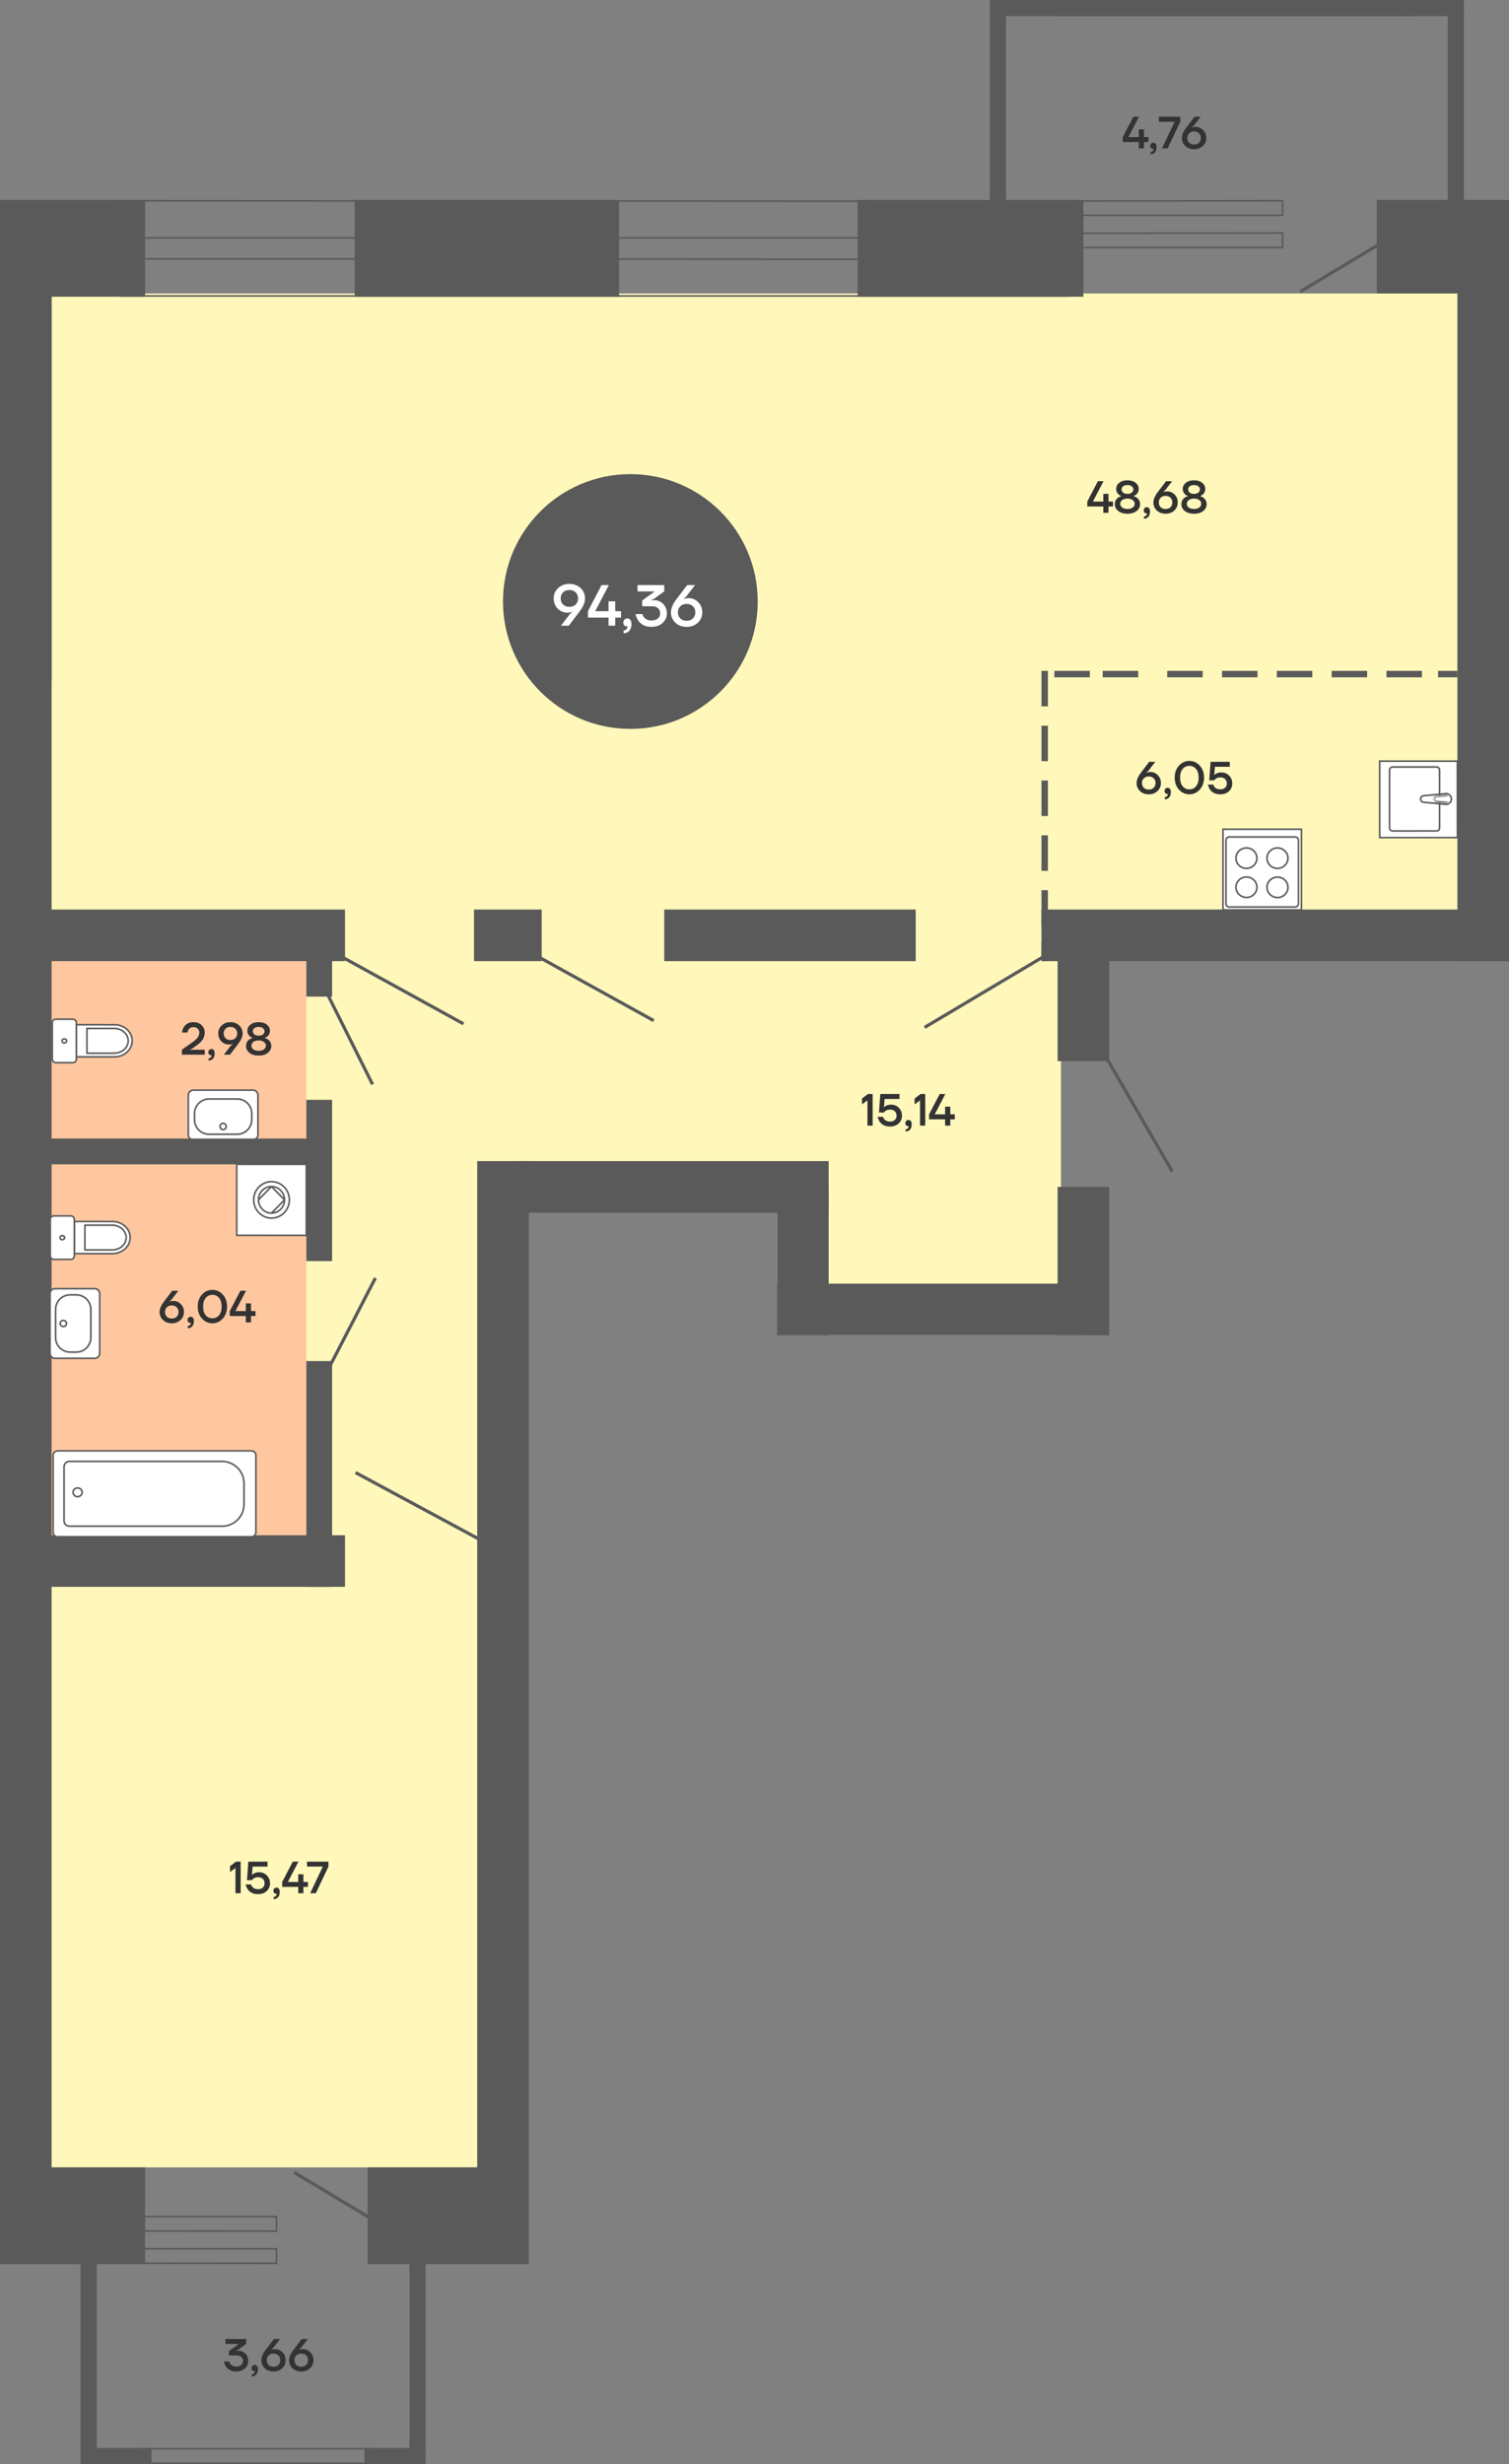 <svg width="468" height="764" viewBox="0 0 468 764" fill="none" xmlns="http://www.w3.org/2000/svg">
<rect x="0" y="0" width="468" height="764" fill="#808080" stroke="none"/>
<rect width="30" height="41" transform="matrix(4.37114e-08 1 1 -4.37114e-08 427 62)" fill="#5A5A5A"/>
<path d="M16 91V286.674L468 286.674L468 91L16 91Z" fill="#FFF8BA"/>
<path d="M13 211.415V370.088H329L329 211.415L13 211.415Z" fill="#FFF8BA"/>
<path d="M10 331.829V483.351H155V331.829H10Z" fill="#FFF8BA"/>
<path d="M7 452.244V672H152L152 452.244L7 452.244Z" fill="#FFF8BA"/>
<path d="M13 238.5V374.174H329L329 238.5L13 238.5Z" fill="#FFF8BA"/>
<rect width="42" height="95" transform="matrix(4.37114e-08 -1 -1 -4.37114e-08 336 414)" fill="#FFF8BA"/>
<circle cx="195.5" cy="186.5" r="39.5" fill="#5A5A5A"/>
<path d="M171.72 185.54C171.72 184.268 172.176 183.2 173.088 182.336C174 181.472 175.164 181.04 176.58 181.04C177.996 181.04 179.16 181.472 180.072 182.336C180.984 183.2 181.44 184.268 181.44 185.54C181.44 186.68 180.966 187.91 180.018 189.23C179.922 189.362 179.79 189.542 179.622 189.77C179.454 189.986 179.34 190.136 179.28 190.22L176.4 194H173.97L176.688 190.454L177.48 189.77V189.68C177.456 189.692 177.336 189.74 177.12 189.824C176.808 189.908 176.418 189.95 175.95 189.95C174.774 189.95 173.772 189.53 172.944 188.69C172.128 187.838 171.72 186.788 171.72 185.54ZM174.618 183.668C174.126 184.148 173.88 184.772 173.88 185.54C173.88 186.308 174.126 186.938 174.618 187.43C175.11 187.91 175.764 188.15 176.58 188.15C177.396 188.15 178.05 187.91 178.542 187.43C179.034 186.938 179.28 186.308 179.28 185.54C179.28 184.772 179.034 184.148 178.542 183.668C178.05 183.176 177.396 182.93 176.58 182.93C175.764 182.93 175.11 183.176 174.618 183.668ZM182.344 191.48V189.5L186.574 181.4H188.824L184.594 189.5H188.734V186.44H188.824H190.804V189.5H192.604V191.48H190.804V194H188.734V191.48H182.344ZM193.324 193.01C193.324 192.65 193.438 192.35 193.666 192.11C193.906 191.87 194.2 191.75 194.548 191.75C194.944 191.75 195.256 191.894 195.484 192.182C195.724 192.47 195.844 192.896 195.844 193.46C195.844 194.384 195.622 195.092 195.178 195.584C194.746 196.088 194.158 196.34 193.414 196.34V195.44C193.774 195.44 194.056 195.338 194.26 195.134C194.476 194.942 194.584 194.684 194.584 194.36V194.252C194.572 194.24 194.566 194.216 194.566 194.18V194.126L194.458 194.162C194.422 194.174 194.344 194.18 194.224 194.18C193.984 194.18 193.774 194.072 193.594 193.856C193.414 193.64 193.324 193.358 193.324 193.01ZM197.099 190.4H199.259C199.343 190.772 199.505 191.102 199.745 191.39C200.285 192.05 201.053 192.38 202.049 192.38C202.877 192.38 203.531 192.176 204.011 191.768C204.503 191.348 204.749 190.832 204.749 190.22C204.749 189.524 204.527 188.978 204.083 188.582C203.651 188.174 203.033 187.97 202.229 187.97H199.169V186.17L202.949 183.47V183.38H197.729V181.4H206.009V183.362L202.769 185.72L201.869 186.08V186.17L202.157 186.134C202.553 186.098 202.787 186.08 202.859 186.08C203.987 186.08 204.929 186.47 205.685 187.25C206.441 188.03 206.819 189.02 206.819 190.22C206.819 191.372 206.375 192.35 205.487 193.154C204.599 193.958 203.453 194.36 202.049 194.36C200.189 194.36 198.815 193.7 197.927 192.38C197.543 191.816 197.267 191.156 197.099 190.4ZM208.087 189.86C208.087 189.284 208.213 188.684 208.465 188.06C208.729 187.424 208.981 186.926 209.221 186.566C209.473 186.194 209.815 185.732 210.247 185.18L213.127 181.4H215.557L212.839 184.946L212.047 185.63V185.72L212.407 185.594C212.767 185.498 213.157 185.45 213.577 185.45C214.753 185.45 215.749 185.876 216.565 186.728C217.393 187.568 217.807 188.612 217.807 189.86C217.807 191.132 217.351 192.2 216.439 193.064C215.527 193.928 214.363 194.36 212.947 194.36C211.531 194.36 210.367 193.928 209.455 193.064C208.543 192.2 208.087 191.132 208.087 189.86ZM210.985 187.988C210.493 188.468 210.247 189.092 210.247 189.86C210.247 190.628 210.493 191.258 210.985 191.75C211.477 192.23 212.131 192.47 212.947 192.47C213.763 192.47 214.417 192.23 214.909 191.75C215.401 191.258 215.647 190.628 215.647 189.86C215.647 189.092 215.401 188.468 214.909 187.988C214.417 187.496 213.763 187.25 212.947 187.25C212.131 187.25 211.477 187.496 210.985 187.988Z" fill="white"/>
<path d="M352.49 242.78C352.49 242.332 352.588 241.865 352.784 241.38C352.989 240.885 353.185 240.498 353.372 240.218C353.568 239.929 353.834 239.569 354.17 239.14L356.41 236.2H358.3L356.186 238.958L355.57 239.49V239.56L355.85 239.462C356.13 239.387 356.433 239.35 356.76 239.35C357.675 239.35 358.449 239.681 359.084 240.344C359.728 240.997 360.05 241.809 360.05 242.78C360.05 243.769 359.695 244.6 358.986 245.272C358.277 245.944 357.371 246.28 356.27 246.28C355.169 246.28 354.263 245.944 353.554 245.272C352.845 244.6 352.49 243.769 352.49 242.78ZM354.744 241.324C354.361 241.697 354.17 242.183 354.17 242.78C354.17 243.377 354.361 243.867 354.744 244.25C355.127 244.623 355.635 244.81 356.27 244.81C356.905 244.81 357.413 244.623 357.796 244.25C358.179 243.867 358.37 243.377 358.37 242.78C358.37 242.183 358.179 241.697 357.796 241.324C357.413 240.941 356.905 240.75 356.27 240.75C355.635 240.75 355.127 240.941 354.744 241.324ZM361.173 245.23C361.173 244.95 361.262 244.717 361.439 244.53C361.626 244.343 361.855 244.25 362.125 244.25C362.433 244.25 362.676 244.362 362.853 244.586C363.04 244.81 363.133 245.141 363.133 245.58C363.133 246.299 362.961 246.849 362.615 247.232C362.279 247.624 361.822 247.82 361.243 247.82V247.12C361.523 247.12 361.743 247.041 361.901 246.882C362.069 246.733 362.153 246.532 362.153 246.28V246.196C362.144 246.187 362.139 246.168 362.139 246.14V246.098L362.055 246.126C362.027 246.135 361.967 246.14 361.873 246.14C361.687 246.14 361.523 246.056 361.383 245.888C361.243 245.72 361.173 245.501 361.173 245.23ZM365.649 244.824C364.763 243.853 364.319 242.612 364.319 241.1C364.319 239.588 364.763 238.347 365.649 237.376C366.536 236.405 367.609 235.92 368.869 235.92C370.129 235.92 371.203 236.405 372.089 237.376C372.976 238.347 373.419 239.588 373.419 241.1C373.419 242.612 372.976 243.853 372.089 244.824C371.203 245.795 370.129 246.28 368.869 246.28C367.609 246.28 366.536 245.795 365.649 244.824ZM366.797 238.412C366.265 239.047 365.999 239.943 365.999 241.1C365.999 242.257 366.265 243.153 366.797 243.788C367.339 244.423 368.029 244.74 368.869 244.74C369.709 244.74 370.395 244.423 370.927 243.788C371.469 243.153 371.739 242.257 371.739 241.1C371.739 239.943 371.469 239.047 370.927 238.412C370.395 237.777 369.709 237.46 368.869 237.46C368.029 237.46 367.339 237.777 366.797 238.412ZM374.613 243.27H376.293C376.367 243.559 376.493 243.807 376.671 244.012C377.081 244.497 377.679 244.74 378.463 244.74C379.088 244.74 379.583 244.572 379.947 244.236C380.311 243.9 380.493 243.461 380.493 242.92C380.493 242.351 380.311 241.893 379.947 241.548C379.583 241.203 379.088 241.03 378.463 241.03C377.884 241.03 377.394 241.184 376.993 241.492C376.834 241.613 376.694 241.763 376.573 241.94H375.033L375.453 236.2H381.403V237.74H376.783L376.573 240.26H376.643C376.792 240.111 376.965 239.985 377.161 239.882C377.599 239.621 378.127 239.49 378.743 239.49C379.723 239.49 380.539 239.817 381.193 240.47C381.846 241.123 382.173 241.94 382.173 242.92C382.173 243.881 381.827 244.684 381.137 245.328C380.455 245.963 379.564 246.28 378.463 246.28C377.025 246.28 375.957 245.781 375.257 244.782C374.958 244.343 374.743 243.839 374.613 243.27Z" fill="#333333"/>
<path d="M337.21 157.04V155.5L340.5 149.2H342.25L338.96 155.5H342.18V153.12H342.25H343.79V155.5H345.19V157.04H343.79V159H342.18V157.04H337.21ZM345.749 156.34C345.749 155.491 346.076 154.814 346.729 154.31C347.009 154.114 347.336 153.965 347.709 153.862V153.778C347.42 153.666 347.163 153.512 346.939 153.316C346.426 152.877 346.169 152.299 346.169 151.58C346.169 150.843 346.482 150.217 347.107 149.704C347.742 149.181 348.596 148.92 349.669 148.92C350.743 148.92 351.592 149.181 352.217 149.704C352.852 150.217 353.169 150.843 353.169 151.58C353.169 152.28 352.913 152.859 352.399 153.316C352.157 153.512 351.9 153.666 351.629 153.778V153.862C351.984 153.955 352.311 154.109 352.609 154.324C353.263 154.828 353.589 155.5 353.589 156.34C353.589 157.152 353.235 157.847 352.525 158.426C351.825 158.995 350.873 159.28 349.669 159.28C348.465 159.28 347.509 158.995 346.799 158.426C346.099 157.847 345.749 157.152 345.749 156.34ZM347.849 151.72C347.849 152.131 348.008 152.467 348.325 152.728C348.643 152.989 349.091 153.12 349.669 153.12C350.248 153.12 350.696 152.989 351.013 152.728C351.331 152.467 351.489 152.131 351.489 151.72C351.489 151.347 351.326 151.034 350.999 150.782C350.682 150.521 350.239 150.39 349.669 150.39C349.1 150.39 348.652 150.521 348.325 150.782C348.008 151.034 347.849 151.347 347.849 151.72ZM348.017 155.066C347.625 155.374 347.429 155.752 347.429 156.2C347.429 156.648 347.625 157.031 348.017 157.348C348.419 157.656 348.969 157.81 349.669 157.81C350.369 157.81 350.915 157.656 351.307 157.348C351.709 157.031 351.909 156.648 351.909 156.2C351.909 155.752 351.709 155.374 351.307 155.066C350.915 154.749 350.369 154.59 349.669 154.59C348.969 154.59 348.419 154.749 348.017 155.066ZM354.705 158.23C354.705 157.95 354.793 157.717 354.971 157.53C355.157 157.343 355.386 157.25 355.657 157.25C355.965 157.25 356.207 157.362 356.385 157.586C356.571 157.81 356.665 158.141 356.665 158.58C356.665 159.299 356.492 159.849 356.147 160.232C355.811 160.624 355.353 160.82 354.775 160.82V160.12C355.055 160.12 355.274 160.041 355.433 159.882C355.601 159.733 355.685 159.532 355.685 159.28V159.196C355.675 159.187 355.671 159.168 355.671 159.14V159.098L355.587 159.126C355.559 159.135 355.498 159.14 355.405 159.14C355.218 159.14 355.055 159.056 354.915 158.888C354.775 158.72 354.705 158.501 354.705 158.23ZM357.711 155.78C357.711 155.332 357.809 154.865 358.005 154.38C358.21 153.885 358.406 153.498 358.593 153.218C358.789 152.929 359.055 152.569 359.391 152.14L361.631 149.2H363.521L361.407 151.958L360.791 152.49V152.56L361.071 152.462C361.351 152.387 361.654 152.35 361.981 152.35C362.895 152.35 363.67 152.681 364.305 153.344C364.949 153.997 365.271 154.809 365.271 155.78C365.271 156.769 364.916 157.6 364.207 158.272C363.497 158.944 362.592 159.28 361.491 159.28C360.389 159.28 359.484 158.944 358.775 158.272C358.065 157.6 357.711 156.769 357.711 155.78ZM359.965 154.324C359.582 154.697 359.391 155.183 359.391 155.78C359.391 156.377 359.582 156.867 359.965 157.25C360.347 157.623 360.856 157.81 361.491 157.81C362.125 157.81 362.634 157.623 363.017 157.25C363.399 156.867 363.591 156.377 363.591 155.78C363.591 155.183 363.399 154.697 363.017 154.324C362.634 153.941 362.125 153.75 361.491 153.75C360.856 153.75 360.347 153.941 359.965 154.324ZM366.394 156.34C366.394 155.491 366.721 154.814 367.374 154.31C367.654 154.114 367.981 153.965 368.354 153.862V153.778C368.065 153.666 367.808 153.512 367.584 153.316C367.071 152.877 366.814 152.299 366.814 151.58C366.814 150.843 367.127 150.217 367.752 149.704C368.387 149.181 369.241 148.92 370.314 148.92C371.387 148.92 372.237 149.181 372.862 149.704C373.497 150.217 373.814 150.843 373.814 151.58C373.814 152.28 373.557 152.859 373.044 153.316C372.801 153.512 372.545 153.666 372.274 153.778V153.862C372.629 153.955 372.955 154.109 373.254 154.324C373.907 154.828 374.234 155.5 374.234 156.34C374.234 157.152 373.879 157.847 373.17 158.426C372.47 158.995 371.518 159.28 370.314 159.28C369.11 159.28 368.153 158.995 367.444 158.426C366.744 157.847 366.394 157.152 366.394 156.34ZM368.494 151.72C368.494 152.131 368.653 152.467 368.97 152.728C369.287 152.989 369.735 153.12 370.314 153.12C370.893 153.12 371.341 152.989 371.658 152.728C371.975 152.467 372.134 152.131 372.134 151.72C372.134 151.347 371.971 151.034 371.644 150.782C371.327 150.521 370.883 150.39 370.314 150.39C369.745 150.39 369.297 150.521 368.97 150.782C368.653 151.034 368.494 151.347 368.494 151.72ZM368.662 155.066C368.27 155.374 368.074 155.752 368.074 156.2C368.074 156.648 368.27 157.031 368.662 157.348C369.063 157.656 369.614 157.81 370.314 157.81C371.014 157.81 371.56 157.656 371.952 157.348C372.353 157.031 372.554 156.648 372.554 156.2C372.554 155.752 372.353 155.374 371.952 155.066C371.56 154.749 371.014 154.59 370.314 154.59C369.614 154.59 369.063 154.749 368.662 155.066Z" fill="#333333"/>
<path d="M348.21 44.04V42.5L351.5 36.2H353.25L349.96 42.5H353.18V40.12H353.25H354.79V42.5H356.19V44.04H354.79V46H353.18V44.04H348.21ZM356.749 45.23C356.749 44.95 356.838 44.717 357.015 44.53C357.202 44.343 357.431 44.25 357.701 44.25C358.009 44.25 358.252 44.362 358.429 44.586C358.616 44.81 358.709 45.141 358.709 45.58C358.709 46.299 358.537 46.849 358.191 47.232C357.855 47.624 357.398 47.82 356.819 47.82V47.12C357.099 47.12 357.319 47.041 357.477 46.882C357.645 46.733 357.729 46.532 357.729 46.28V46.196C357.72 46.187 357.715 46.168 357.715 46.14V46.098L357.631 46.126C357.603 46.135 357.543 46.14 357.449 46.14C357.263 46.14 357.099 46.056 356.959 45.888C356.819 45.72 356.749 45.501 356.749 45.23ZM359.406 37.74V36.2H366.056V37.74L362.136 46H360.386L364.236 37.88V37.74H359.406ZM366.551 42.78C366.551 42.332 366.649 41.865 366.845 41.38C367.05 40.885 367.246 40.498 367.433 40.218C367.629 39.929 367.895 39.569 368.231 39.14L370.471 36.2H372.361L370.247 38.958L369.631 39.49V39.56L369.911 39.462C370.191 39.387 370.494 39.35 370.821 39.35C371.735 39.35 372.51 39.681 373.145 40.344C373.789 40.997 374.111 41.809 374.111 42.78C374.111 43.769 373.756 44.6 373.047 45.272C372.337 45.944 371.432 46.28 370.331 46.28C369.229 46.28 368.324 45.944 367.615 45.272C366.905 44.6 366.551 43.769 366.551 42.78ZM368.805 41.324C368.422 41.697 368.231 42.183 368.231 42.78C368.231 43.377 368.422 43.867 368.805 44.25C369.187 44.623 369.696 44.81 370.331 44.81C370.965 44.81 371.474 44.623 371.857 44.25C372.239 43.867 372.431 43.377 372.431 42.78C372.431 42.183 372.239 41.697 371.857 41.324C371.474 40.941 370.965 40.75 370.331 40.75C369.696 40.75 369.187 40.941 368.805 41.324Z" fill="#333333"/>
<path d="M267.35 342.42V340.6L269.17 339.2H270.64V349H269.03V341.16L267.35 342.42ZM272.181 346.27H273.861C273.936 346.559 274.062 346.807 274.239 347.012C274.65 347.497 275.247 347.74 276.031 347.74C276.656 347.74 277.151 347.572 277.515 347.236C277.879 346.9 278.061 346.461 278.061 345.92C278.061 345.351 277.879 344.893 277.515 344.548C277.151 344.203 276.656 344.03 276.031 344.03C275.452 344.03 274.962 344.184 274.561 344.492C274.402 344.613 274.262 344.763 274.141 344.94H272.601L273.021 339.2H278.971V340.74H274.351L274.141 343.26H274.211C274.36 343.111 274.533 342.985 274.729 342.882C275.168 342.621 275.695 342.49 276.311 342.49C277.291 342.49 278.108 342.817 278.761 343.47C279.414 344.123 279.741 344.94 279.741 345.92C279.741 346.881 279.396 347.684 278.705 348.328C278.024 348.963 277.132 349.28 276.031 349.28C274.594 349.28 273.525 348.781 272.825 347.782C272.526 347.343 272.312 346.839 272.181 346.27ZM280.794 348.23C280.794 347.95 280.883 347.717 281.06 347.53C281.247 347.343 281.476 347.25 281.746 347.25C282.054 347.25 282.297 347.362 282.474 347.586C282.661 347.81 282.754 348.141 282.754 348.58C282.754 349.299 282.582 349.849 282.236 350.232C281.9 350.624 281.443 350.82 280.864 350.82V350.12C281.144 350.12 281.364 350.041 281.522 349.882C281.69 349.733 281.774 349.532 281.774 349.28V349.196C281.765 349.187 281.76 349.168 281.76 349.14V349.098L281.676 349.126C281.648 349.135 281.588 349.14 281.494 349.14C281.308 349.14 281.144 349.056 281.004 348.888C280.864 348.72 280.794 348.501 280.794 348.23ZM283.661 342.42V340.6L285.481 339.2H286.951V349H285.341V341.16L283.661 342.42ZM288.142 347.04V345.5L291.432 339.2H293.182L289.892 345.5H293.112V343.12H293.182H294.722V345.5H296.122V347.04H294.722V349H293.112V347.04H288.142Z" fill="#333333"/>
<path d="M403.625 257.108L403.625 282.104L379.301 282.104L379.301 257.108L403.625 257.108Z" fill="white" stroke="#5A5A5A" stroke-width="0.5"/>
<path d="M402.699 280.077L402.699 260.624C402.699 259.886 402.306 259.494 401.537 259.494L381.389 259.494C380.604 259.494 380.227 259.87 380.227 260.624L380.227 280.077C380.212 280.831 380.604 281.208 381.374 281.208L401.521 281.208C402.306 281.223 402.699 280.831 402.699 280.077Z" fill="white" stroke="#5A5A5A" stroke-width="0.5"/>
<path d="M396.198 278.288C394.407 278.272 392.947 276.859 392.947 275.117C392.947 273.358 394.407 271.945 396.198 271.945C398.004 271.945 399.448 273.358 399.448 275.117C399.448 276.875 398.004 278.288 396.198 278.288Z" stroke="#5A5A5A" stroke-width="0.5"/>
<path d="M386.572 278.258C384.782 278.242 383.321 276.829 383.321 275.086C383.321 273.328 384.782 271.915 386.572 271.915C388.378 271.915 389.822 273.328 389.822 275.086C389.838 276.845 388.378 278.273 386.572 278.258Z" stroke="#5A5A5A" stroke-width="0.5"/>
<path d="M386.572 269.244C384.766 269.244 383.321 267.831 383.321 266.073C383.321 264.314 384.782 262.901 386.572 262.901C388.362 262.917 389.823 264.33 389.823 266.073C389.823 267.815 388.362 269.244 386.572 269.244Z" stroke="#5A5A5A" stroke-width="0.5"/>
<path d="M396.198 269.244C394.392 269.244 392.947 267.831 392.947 266.073C392.947 264.314 394.407 262.901 396.198 262.901C397.988 262.917 399.448 264.33 399.448 266.073C399.448 267.815 397.988 269.244 396.198 269.244Z" stroke="#5A5A5A" stroke-width="0.5"/>
<path d="M451.985 236H427.896L427.896 259.699H452L451.985 236Z" fill="white" stroke="#5A5A5A" stroke-width="0.5"/>
<path d="M445.379 237.803L432.062 237.803C431.32 237.803 430.956 238.167 430.956 238.925L430.956 256.532C430.956 257.259 431.32 257.638 432.047 257.653L445.379 257.638C446.106 257.653 446.47 257.275 446.47 256.532L446.47 238.925C446.5 238.182 446.121 237.803 445.379 237.803Z" fill="white" stroke="#5A5A5A" stroke-width="0.5"/>
<path d="M450.136 247.728C450.121 248.653 449.424 249.395 448.546 249.395L441.562 248.744L441.546 248.728C441.016 248.728 440.592 248.289 440.592 247.728C440.592 247.168 441.016 246.728 441.562 246.713L448.546 246.062C449.409 246.062 450.121 246.804 450.136 247.728Z" stroke="#5A5A5A" stroke-width="0.5"/>
<mask id="path-19-inside-1_33_7097" fill="white">
<path fill-rule="evenodd" clip-rule="evenodd" d="M449.454 249.107L445.651 248.744C445.121 248.729 444.682 248.289 444.697 247.713C444.697 247.153 445.121 246.728 445.651 246.713L449.454 246.35"/>
</mask>
<path fill-rule="evenodd" clip-rule="evenodd" d="M449.454 249.107L445.651 248.744C445.121 248.729 444.682 248.289 444.697 247.713C444.697 247.153 445.121 246.728 445.651 246.713L449.454 246.35" fill="white"/>
<path d="M445.651 248.744L445.665 248.244L445.682 248.244L445.699 248.246L445.651 248.744ZM444.697 247.713L445.197 247.713L445.197 247.727L444.697 247.713ZM445.651 246.713L445.699 247.211L445.682 247.213L445.665 247.213L445.651 246.713ZM449.406 249.605L445.604 249.241L445.699 248.246L449.501 248.61L449.406 249.605ZM445.637 249.244C444.832 249.221 444.175 248.552 444.197 247.7L445.197 247.727C445.189 248.026 445.41 248.237 445.665 248.244L445.637 249.244ZM444.197 247.713C444.197 246.884 444.834 246.236 445.637 246.213L445.665 247.213C445.408 247.22 445.197 247.421 445.197 247.713H444.197ZM445.604 246.216L449.406 245.852L449.501 246.847L445.699 247.211L445.604 246.216Z" fill="#5A5A5A" mask="url(#path-19-inside-1_33_7097)"/>
<path d="M9 298L95 298L95 477L9 477L9 298Z" fill="#FFC79F"/>
<path d="M35.524 317.72L34.343 317.736L31.277 317.72L23.686 317.72L23.686 327.677L35.524 327.677C38.541 327.677 41 325.433 41 322.682C41 319.963 38.541 317.72 35.524 317.72Z" fill="white" stroke="#5A5A5A" stroke-width="0.5"/>
<path d="M35.458 318.866L34.524 318.866L26.965 318.866L26.965 326.547L34.524 326.547L35.458 326.53C37.836 326.53 39.77 324.827 39.77 322.698C39.754 320.586 37.819 318.866 35.458 318.866Z" fill="white" stroke="#5A5A5A" stroke-width="0.5"/>
<path d="M17.325 329.478L22.587 329.478C23.194 329.478 23.686 328.987 23.686 328.381L23.686 317.097C23.686 316.491 23.194 316 22.587 316L17.325 316C16.718 316 16.226 316.491 16.226 317.097L16.226 328.365C16.226 328.987 16.718 329.478 17.325 329.478Z" fill="white" stroke="#5A5A5A" stroke-width="0.5"/>
<path d="M19.948 323.386C20.358 323.386 20.669 323.091 20.669 322.747C20.686 322.387 20.358 322.092 19.948 322.092C19.538 322.092 19.227 322.387 19.227 322.731C19.243 323.108 19.554 323.402 19.948 323.386Z" fill="white" stroke="#5A5A5A" stroke-width="0.5"/>
<path d="M80 351.848L80 339.54C80 338.685 79.316 338 78.462 338L59.942 338C59.087 338 58.404 338.685 58.404 339.54L58.404 351.848C58.404 352.704 59.087 353.389 59.942 353.389L78.462 353.389C79.302 353.389 80 352.704 80 351.848Z" fill="white" stroke="#5A5A5A" stroke-width="0.5"/>
<path d="M78.077 347.156L78.077 345.259C78.077 342.764 76.054 340.738 73.561 340.738L64.843 340.738C62.35 340.738 60.327 342.764 60.327 345.259L60.327 347.156C60.327 349.652 62.35 351.677 64.843 351.677L73.561 351.677C76.054 351.677 78.077 349.652 78.077 347.156Z" fill="white" stroke="#5A5A5A" stroke-width="0.5"/>
<path d="M70.157 349.267C70.157 348.724 69.729 348.283 69.202 348.283C68.675 348.283 68.248 348.724 68.248 349.267C68.248 349.81 68.675 350.251 69.202 350.251C69.729 350.251 70.157 349.81 70.157 349.267Z" fill="white" stroke="#5A5A5A" stroke-width="0.5"/>
<rect width="30" height="70" transform="matrix(4.37114e-08 1 1 -4.37114e-08 266 62)" fill="#5A5A5A"/>
<path d="M328.25 0.25L438.707 0.313L438.748 4.75L328.25 4.75L328.25 0.25Z" stroke="#5A5A5A" stroke-width="0.5" stroke-miterlimit="10"/>
<line x1="428.257" y1="75.429" x2="403.257" y2="90.429" stroke="#5A5A5A"/>
<rect width="5" height="82" transform="matrix(-1 0 0 1 312 0)" fill="#5A5A5A"/>
<rect width="5" height="79" transform="matrix(-1 0 0 1 454 3)" fill="#5A5A5A"/>
<rect width="5" height="19" transform="matrix(4.37114e-08 1 1 -4.37114e-08 435 0)" fill="#5A5A5A"/>
<rect width="5" height="125" transform="matrix(4.37114e-08 1 1 -4.37114e-08 310 0)" fill="#5A5A5A"/>
<path d="M397.75 62.25L334.275 62.313L334.251 66.75L397.75 66.75L397.75 62.25Z" stroke="#5A5A5A" stroke-width="0.5" stroke-miterlimit="10"/>
<path d="M397.75 72.25L334.275 72.313L334.251 76.75L397.75 76.75L397.75 72.25Z" stroke="#5A5A5A" stroke-width="0.5" stroke-miterlimit="10"/>
<rect width="30" height="82" transform="matrix(4.37114e-08 1 1 -4.37114e-08 110 62)" fill="#5A5A5A"/>
<rect width="30" height="45" transform="matrix(4.37114e-08 1 1 -4.37114e-08 0 62)" fill="#5A5A5A"/>
<rect width="16" height="607" transform="matrix(-1 0 0 1 16 68)" fill="#5A5A5A"/>
<rect width="16" height="236" transform="matrix(-1 0 0 1 468 62)" fill="#5A5A5A"/>
<rect width="16" height="145" transform="matrix(4.37114e-08 1 1 -4.37114e-08 323 282)" fill="#5A5A5A"/>
<rect width="2" height="6" transform="matrix(4.37114e-08 -1 -1 -4.37114e-08 452 210)" fill="#5A5A5A"/>
<rect width="2" height="11" transform="matrix(4.37114e-08 -1 -1 -4.37114e-08 441 210)" fill="#5A5A5A"/>
<rect width="2" height="11" transform="matrix(4.37114e-08 -1 -1 -4.37114e-08 424 210)" fill="#5A5A5A"/>
<rect width="2" height="11" transform="matrix(4.37114e-08 -1 -1 -4.37114e-08 407 210)" fill="#5A5A5A"/>
<rect width="2" height="11" transform="matrix(4.37114e-08 -1 -1 -4.37114e-08 390 210)" fill="#5A5A5A"/>
<rect width="2" height="11" transform="matrix(4.37114e-08 -1 -1 -4.37114e-08 373 210)" fill="#5A5A5A"/>
<rect width="2" height="11" transform="matrix(4.37114e-08 -1 -1 -4.37114e-08 353 210)" fill="#5A5A5A"/>
<rect width="2" height="11" transform="matrix(4.37114e-08 -1 -1 -4.37114e-08 338 210)" fill="#5A5A5A"/>
<rect width="2" height="6" transform="matrix(1 8.74228e-08 8.74228e-08 -1 323 298)" fill="#5A5A5A"/>
<rect width="2" height="11" transform="matrix(1 8.74228e-08 8.74228e-08 -1 323 287)" fill="#5A5A5A"/>
<rect width="2" height="11" transform="matrix(1 8.74228e-08 8.74228e-08 -1 323 270)" fill="#5A5A5A"/>
<rect width="2" height="11" transform="matrix(1 8.74228e-08 8.74228e-08 -1 323 253)" fill="#5A5A5A"/>
<rect width="2" height="11" transform="matrix(1 8.74228e-08 8.74228e-08 -1 323 236)" fill="#5A5A5A"/>
<rect width="2" height="11" transform="matrix(1 8.74228e-08 8.74228e-08 -1 323 219)" fill="#5A5A5A"/>
<rect width="16" height="46" transform="matrix(1 -8.74228e-08 -8.74228e-08 -1 328 329)" fill="#5A5A5A"/>
<rect width="16" height="46" transform="matrix(1 -8.74228e-08 -8.74228e-08 -1 328 414)" fill="#5A5A5A"/>
<rect width="16" height="46" transform="matrix(1 -8.74228e-08 -8.74228e-08 -1 241 414)" fill="#5A5A5A"/>
<rect width="16" height="97" transform="matrix(-4.37114e-08 1 1 4.37114e-08 160 360)" fill="#5A5A5A"/>
<rect width="16" height="95" transform="matrix(4.37114e-08 -1 -1 -4.37114e-08 336 414)" fill="#5A5A5A"/>
<rect width="16" height="329" transform="matrix(-1 0 0 1 164 360)" fill="#5A5A5A"/>
<rect width="16" height="94" transform="matrix(4.37114e-08 1 1 -4.37114e-08 13 476)" fill="#5A5A5A"/>
<rect width="16" height="98" transform="matrix(4.37114e-08 1 1 -4.37114e-08 9 282)" fill="#5A5A5A"/>
<rect width="16" height="21" transform="matrix(4.37114e-08 1 1 -4.37114e-08 147 282)" fill="#5A5A5A"/>
<rect width="16" height="78" transform="matrix(4.37114e-08 1 1 -4.37114e-08 206 282)" fill="#5A5A5A"/>
<rect width="30" height="45" transform="matrix(4.37114e-08 1 1 -4.37114e-08 0 672)" fill="#5A5A5A"/>
<rect width="30" height="50" transform="matrix(4.37114e-08 1 1 -4.37114e-08 114 672)" fill="#5A5A5A"/>
<path d="M37.25 62.25L331.631 62.402L331.747 73.75L37.25 73.75L37.25 62.25Z" stroke="#5A5A5A" stroke-width="0.5" stroke-miterlimit="10"/>
<path d="M37.25 80.25L331.631 80.402L331.747 91.75L37.25 91.75L37.25 80.25Z" stroke="#5A5A5A" stroke-width="0.5" stroke-miterlimit="10"/>
<rect width="8" height="70" transform="matrix(-1 0 0 1 103 422)" fill="#5A5A5A"/>
<rect width="8" height="50" transform="matrix(-1 0 0 1 103 341)" fill="#5A5A5A"/>
<rect width="8" height="26" transform="matrix(-1 0 0 1 103 283)" fill="#5A5A5A"/>
<rect width="8" height="86" transform="matrix(4.37114e-08 1 1 -4.37114e-08 13 353)" fill="#5A5A5A"/>
<path d="M34.895 378.72L33.714 378.736L30.648 378.72L23.057 378.72L23.057 388.677L34.895 388.677C37.911 388.677 40.371 386.433 40.371 383.682C40.371 380.963 37.911 378.72 34.895 378.72Z" fill="white" stroke="#5A5A5A" stroke-width="0.5"/>
<path d="M34.829 379.866L33.894 379.866L26.336 379.866L26.336 387.547L33.894 387.547L34.829 387.53C37.206 387.53 39.141 385.827 39.141 383.698C39.125 381.586 37.19 379.866 34.829 379.866Z" fill="white" stroke="#5A5A5A" stroke-width="0.5"/>
<path d="M16.695 390.478L21.958 390.478C22.565 390.478 23.057 389.987 23.057 389.381L23.057 378.097C23.057 377.491 22.565 377 21.958 377L16.695 377C16.088 377 15.597 377.491 15.597 378.097L15.597 389.365C15.597 389.987 16.088 390.478 16.695 390.478Z" fill="white" stroke="#5A5A5A" stroke-width="0.5"/>
<path d="M19.319 384.386C19.729 384.386 20.04 384.091 20.04 383.747C20.056 383.387 19.729 383.092 19.319 383.092C18.909 383.092 18.597 383.387 18.597 383.731C18.614 384.108 18.925 384.402 19.319 384.386Z" fill="white" stroke="#5A5A5A" stroke-width="0.5"/>
<path d="M17.066 421.145L29.374 421.145C30.229 421.145 30.914 420.461 30.914 419.607L30.914 401.087C30.914 400.233 30.229 399.549 29.374 399.549L17.066 399.549C16.21 399.549 15.525 400.233 15.525 401.087L15.525 419.607C15.525 420.447 16.21 421.145 17.066 421.145Z" fill="white" stroke="#5A5A5A" stroke-width="0.5"/>
<path d="M21.758 419.222L23.654 419.222C26.15 419.222 28.175 417.199 28.175 414.706L28.175 405.988C28.175 403.495 26.15 401.472 23.654 401.472L21.758 401.472C19.262 401.472 17.237 403.495 17.237 405.988L17.237 414.706C17.237 417.199 19.262 419.222 21.758 419.222Z" fill="white" stroke="#5A5A5A" stroke-width="0.5"/>
<path d="M19.647 411.302C20.19 411.302 20.631 410.875 20.631 410.347C20.631 409.82 20.19 409.393 19.647 409.393C19.103 409.393 18.663 409.82 18.663 410.347C18.663 410.875 19.103 411.302 19.647 411.302Z" fill="white" stroke="#5A5A5A" stroke-width="0.5"/>
<path d="M17.864 449.844L77.985 449.844C78.755 449.844 79.371 450.459 79.371 451.228L79.371 475.095C79.371 475.864 78.755 476.479 77.985 476.479L17.864 476.479C17.094 476.479 16.479 475.864 16.479 475.095L16.479 451.228C16.479 450.459 17.108 449.844 17.864 449.844Z" fill="white" stroke="#5A5A5A" stroke-width="0.5"/>
<path d="M75.675 459.925L75.675 466.412C75.675 470.173 72.624 473.208 68.872 473.208L21.532 473.208C20.608 473.208 19.866 472.466 19.866 471.544L19.866 454.765C19.866 453.843 20.608 453.102 21.532 453.102L68.858 453.102C72.624 453.116 75.675 456.164 75.675 459.925Z" fill="white" stroke="#5A5A5A" stroke-width="0.5"/>
<path d="M25.479 462.693C25.479 461.944 24.846 461.336 24.065 461.336C23.284 461.336 22.651 461.944 22.651 462.693C22.651 463.442 23.284 464.049 24.065 464.049C24.846 464.049 25.479 463.442 25.479 462.693Z" fill="white" stroke="#5A5A5A" stroke-width="0.5"/>
<path d="M95 383.024L95 361.014L73.413 361L73.427 383.01L95 383.024Z" fill="white" stroke="#5A5A5A" stroke-width="0.5"/>
<path d="M78.67 372.005C78.67 368.891 81.144 366.377 84.206 366.377C87.268 366.377 89.743 368.891 89.743 372.019C89.743 375.133 87.268 377.675 84.206 377.675C81.144 377.661 78.67 375.119 78.67 372.005Z" stroke="#5A5A5A" stroke-width="0.5"/>
<path d="M84.206 376.125C83.088 376.139 82.081 375.678 81.354 374.924C80.627 374.17 80.18 373.136 80.166 372.019M84.192 367.885C83.088 367.885 82.081 368.346 81.34 369.086C80.613 369.84 80.152 370.86 80.152 372.005L84.192 367.885ZM84.206 376.125C85.311 376.125 86.317 375.664 87.058 374.924C87.785 374.17 88.233 373.136 88.233 372.005L84.206 376.125ZM84.192 367.885C85.325 367.885 86.331 368.346 87.044 369.086L87.058 369.1C87.772 369.84 88.233 370.86 88.233 371.991L84.192 367.885Z" stroke="#5A5A5A" stroke-width="0.5"/>
<line y1="-0.5" x2="44.294" y2="-0.5" transform="matrix(-0.88 -0.474 -0.474 0.88 149 478)" stroke="#5A5A5A"/>
<line y1="-0.5" x2="32.65" y2="-0.5" transform="matrix(0.459 -0.888 -0.888 -0.459 101 425)" stroke="#5A5A5A"/>
<line y1="-0.5" x2="48.877" y2="-0.5" transform="matrix(-0.859 0.511 0.511 0.859 329 294)" stroke="#5A5A5A"/>
<line y1="-0.5" x2="43.909" y2="-0.5" transform="matrix(0.501 0.865 0.865 -0.501 342 325)" stroke="#5A5A5A"/>
<line y1="-0.5" x2="33.541" y2="-0.5" transform="matrix(0.447 0.894 0.894 -0.447 101 306)" stroke="#5A5A5A"/>
<line y1="-0.5" x2="45.651" y2="-0.5" transform="matrix(0.876 0.482 0.482 -0.876 104 295)" stroke="#5A5A5A"/>
<line y1="-0.5" x2="43.417" y2="-0.5" transform="matrix(0.875 0.484 0.484 -0.875 165 295)" stroke="#5A5A5A"/>
<path d="M49.49 406.78C49.49 406.332 49.588 405.865 49.784 405.38C49.989 404.885 50.185 404.498 50.372 404.218C50.568 403.929 50.834 403.569 51.17 403.14L53.41 400.2H55.3L53.186 402.958L52.57 403.49V403.56L52.85 403.462C53.13 403.387 53.433 403.35 53.76 403.35C54.675 403.35 55.449 403.681 56.084 404.344C56.728 404.997 57.05 405.809 57.05 406.78C57.05 407.769 56.695 408.6 55.986 409.272C55.277 409.944 54.371 410.28 53.27 410.28C52.169 410.28 51.263 409.944 50.554 409.272C49.845 408.6 49.49 407.769 49.49 406.78ZM51.744 405.324C51.361 405.697 51.17 406.183 51.17 406.78C51.17 407.377 51.361 407.867 51.744 408.25C52.127 408.623 52.635 408.81 53.27 408.81C53.905 408.81 54.413 408.623 54.796 408.25C55.179 407.867 55.37 407.377 55.37 406.78C55.37 406.183 55.179 405.697 54.796 405.324C54.413 404.941 53.905 404.75 53.27 404.75C52.635 404.75 52.127 404.941 51.744 405.324ZM58.173 409.23C58.173 408.95 58.262 408.717 58.439 408.53C58.626 408.343 58.855 408.25 59.125 408.25C59.433 408.25 59.676 408.362 59.853 408.586C60.04 408.81 60.133 409.141 60.133 409.58C60.133 410.299 59.961 410.849 59.615 411.232C59.279 411.624 58.822 411.82 58.243 411.82V411.12C58.523 411.12 58.743 411.041 58.901 410.882C59.069 410.733 59.153 410.532 59.153 410.28V410.196C59.144 410.187 59.139 410.168 59.139 410.14V410.098L59.055 410.126C59.027 410.135 58.967 410.14 58.873 410.14C58.687 410.14 58.523 410.056 58.383 409.888C58.243 409.72 58.173 409.501 58.173 409.23ZM62.65 408.824C61.763 407.853 61.319 406.612 61.319 405.1C61.319 403.588 61.763 402.347 62.65 401.376C63.536 400.405 64.609 399.92 65.87 399.92C67.129 399.92 68.203 400.405 69.09 401.376C69.976 402.347 70.419 403.588 70.419 405.1C70.419 406.612 69.976 407.853 69.09 408.824C68.203 409.795 67.129 410.28 65.87 410.28C64.609 410.28 63.536 409.795 62.65 408.824ZM63.797 402.412C63.266 403.047 62.999 403.943 62.999 405.1C62.999 406.257 63.266 407.153 63.797 407.788C64.339 408.423 65.029 408.74 65.87 408.74C66.71 408.74 67.395 408.423 67.927 407.788C68.469 407.153 68.74 406.257 68.74 405.1C68.74 403.943 68.469 403.047 67.927 402.412C67.395 401.777 66.71 401.46 65.87 401.46C65.029 401.46 64.339 401.777 63.797 402.412ZM71.263 408.04V406.5L74.553 400.2H76.303L73.013 406.5H76.233V404.12H76.303H77.843V406.5H79.243V408.04H77.843V410H76.233V408.04H71.263Z" fill="#333333"/>
<path d="M71.35 580.42V578.6L73.17 577.2H74.64V587H73.03V579.16L71.35 580.42ZM76.181 584.27H77.861C77.936 584.559 78.062 584.807 78.239 585.012C78.65 585.497 79.247 585.74 80.031 585.74C80.656 585.74 81.151 585.572 81.515 585.236C81.879 584.9 82.061 584.461 82.061 583.92C82.061 583.351 81.879 582.893 81.515 582.548C81.151 582.203 80.656 582.03 80.031 582.03C79.452 582.03 78.962 582.184 78.561 582.492C78.402 582.613 78.262 582.763 78.141 582.94H76.601L77.021 577.2H82.971V578.74H78.351L78.141 581.26H78.211C78.36 581.111 78.533 580.985 78.729 580.882C79.168 580.621 79.695 580.49 80.311 580.49C81.291 580.49 82.108 580.817 82.761 581.47C83.414 582.123 83.741 582.94 83.741 583.92C83.741 584.881 83.396 585.684 82.705 586.328C82.024 586.963 81.132 587.28 80.031 587.28C78.594 587.28 77.525 586.781 76.825 585.782C76.526 585.343 76.312 584.839 76.181 584.27ZM84.794 586.23C84.794 585.95 84.883 585.717 85.06 585.53C85.247 585.343 85.476 585.25 85.746 585.25C86.054 585.25 86.297 585.362 86.474 585.586C86.661 585.81 86.754 586.141 86.754 586.58C86.754 587.299 86.582 587.849 86.236 588.232C85.9 588.624 85.443 588.82 84.864 588.82V588.12C85.144 588.12 85.364 588.041 85.522 587.882C85.69 587.733 85.774 587.532 85.774 587.28V587.196C85.765 587.187 85.76 587.168 85.76 587.14V587.098L85.676 587.126C85.648 587.135 85.588 587.14 85.494 587.14C85.308 587.14 85.144 587.056 85.004 586.888C84.864 586.72 84.794 586.501 84.794 586.23ZM87.52 585.04V583.5L90.811 577.2H92.561L89.27 583.5H92.49V581.12H92.561H94.1V583.5H95.501V585.04H94.1V587H92.49V585.04H87.52ZM95.216 578.74V577.2H101.866V578.74L97.946 587H96.196L100.046 578.88V578.74H95.216Z" fill="#333333"/>
<path d="M69.42 732.2H71.1C71.165 732.489 71.291 732.746 71.478 732.97C71.898 733.483 72.495 733.74 73.27 733.74C73.914 733.74 74.423 733.581 74.796 733.264C75.179 732.937 75.37 732.536 75.37 732.06C75.37 731.519 75.197 731.094 74.852 730.786C74.516 730.469 74.035 730.31 73.41 730.31H71.03V728.91L73.97 726.81V726.74H69.91V725.2H76.35V726.726L73.83 728.56L73.13 728.84V728.91L73.354 728.882C73.662 728.854 73.844 728.84 73.9 728.84C74.777 728.84 75.51 729.143 76.098 729.75C76.686 730.357 76.98 731.127 76.98 732.06C76.98 732.956 76.635 733.717 75.944 734.342C75.253 734.967 74.362 735.28 73.27 735.28C71.823 735.28 70.755 734.767 70.064 733.74C69.765 733.301 69.551 732.788 69.42 732.2ZM78.037 734.23C78.037 733.95 78.125 733.717 78.303 733.53C78.489 733.343 78.718 733.25 78.989 733.25C79.297 733.25 79.539 733.362 79.717 733.586C79.903 733.81 79.997 734.141 79.997 734.58C79.997 735.299 79.824 735.849 79.479 736.232C79.143 736.624 78.685 736.82 78.107 736.82V736.12C78.387 736.12 78.606 736.041 78.765 735.882C78.933 735.733 79.017 735.532 79.017 735.28V735.196C79.007 735.187 79.003 735.168 79.003 735.14V735.098L78.919 735.126C78.891 735.135 78.83 735.14 78.737 735.14C78.55 735.14 78.387 735.056 78.247 734.888C78.107 734.72 78.037 734.501 78.037 734.23ZM81.043 731.78C81.043 731.332 81.141 730.865 81.337 730.38C81.542 729.885 81.738 729.498 81.925 729.218C82.121 728.929 82.387 728.569 82.723 728.14L84.963 725.2H86.853L84.739 727.958L84.123 728.49V728.56L84.403 728.462C84.683 728.387 84.986 728.35 85.313 728.35C86.227 728.35 87.002 728.681 87.637 729.344C88.281 729.997 88.603 730.809 88.603 731.78C88.603 732.769 88.248 733.6 87.539 734.272C86.829 734.944 85.924 735.28 84.823 735.28C83.721 735.28 82.816 734.944 82.107 734.272C81.397 733.6 81.043 732.769 81.043 731.78ZM83.297 730.324C82.914 730.697 82.723 731.183 82.723 731.78C82.723 732.377 82.914 732.867 83.297 733.25C83.679 733.623 84.188 733.81 84.823 733.81C85.457 733.81 85.966 733.623 86.349 733.25C86.731 732.867 86.923 732.377 86.923 731.78C86.923 731.183 86.731 730.697 86.349 730.324C85.966 729.941 85.457 729.75 84.823 729.75C84.188 729.75 83.679 729.941 83.297 730.324ZM89.656 731.78C89.656 731.332 89.754 730.865 89.95 730.38C90.155 729.885 90.351 729.498 90.538 729.218C90.734 728.929 91 728.569 91.336 728.14L93.576 725.2H95.466L93.352 727.958L92.736 728.49V728.56L93.016 728.462C93.296 728.387 93.599 728.35 93.926 728.35C94.841 728.35 95.615 728.681 96.25 729.344C96.894 729.997 97.216 730.809 97.216 731.78C97.216 732.769 96.861 733.6 96.152 734.272C95.443 734.944 94.537 735.28 93.436 735.28C92.335 735.28 91.429 734.944 90.72 734.272C90.011 733.6 89.656 732.769 89.656 731.78ZM91.91 730.324C91.527 730.697 91.336 731.183 91.336 731.78C91.336 732.377 91.527 732.867 91.91 733.25C92.293 733.623 92.801 733.81 93.436 733.81C94.071 733.81 94.579 733.623 94.962 733.25C95.345 732.867 95.536 732.377 95.536 731.78C95.536 731.183 95.345 730.697 94.962 730.324C94.579 729.941 94.071 729.75 93.436 729.75C92.801 729.75 92.293 729.941 91.91 730.324Z" fill="#333333"/>
<path d="M56.42 327V325.46L59.766 323.094C60.494 322.571 61.017 322.086 61.334 321.638C61.651 321.19 61.81 320.714 61.81 320.21C61.81 319.678 61.647 319.253 61.32 318.936C60.993 318.619 60.55 318.46 59.99 318.46C59.299 318.46 58.781 318.74 58.436 319.3C58.287 319.543 58.175 319.823 58.1 320.14H56.42C56.504 319.543 56.686 319.006 56.966 318.53C57.629 317.457 58.637 316.92 59.99 316.92C61.026 316.92 61.866 317.228 62.51 317.844C63.163 318.451 63.49 319.216 63.49 320.14C63.49 320.943 63.285 321.666 62.874 322.31C62.463 322.945 61.805 323.575 60.9 324.2L59.5 325.18L58.87 325.46V325.53L59.71 325.46H63.49V327H56.42ZM64.613 326.23C64.613 325.95 64.701 325.717 64.879 325.53C65.065 325.343 65.294 325.25 65.565 325.25C65.873 325.25 66.115 325.362 66.293 325.586C66.479 325.81 66.573 326.141 66.573 326.58C66.573 327.299 66.4 327.849 66.055 328.232C65.719 328.624 65.261 328.82 64.683 328.82V328.12C64.963 328.12 65.182 328.041 65.341 327.882C65.509 327.733 65.593 327.532 65.593 327.28V327.196C65.583 327.187 65.579 327.168 65.579 327.14V327.098L65.495 327.126C65.467 327.135 65.406 327.14 65.313 327.14C65.126 327.14 64.963 327.056 64.823 326.888C64.683 326.72 64.613 326.501 64.613 326.23ZM67.689 320.42C67.689 319.431 68.044 318.6 68.753 317.928C69.462 317.256 70.368 316.92 71.469 316.92C72.57 316.92 73.476 317.256 74.185 317.928C74.894 318.6 75.249 319.431 75.249 320.42C75.249 321.307 74.88 322.263 74.143 323.29C74.068 323.393 73.966 323.533 73.835 323.71C73.704 323.878 73.616 323.995 73.569 324.06L71.329 327H69.439L71.553 324.242L72.169 323.71V323.64C72.15 323.649 72.057 323.687 71.889 323.752C71.646 323.817 71.343 323.85 70.979 323.85C70.064 323.85 69.285 323.523 68.641 322.87C68.006 322.207 67.689 321.391 67.689 320.42ZM69.943 318.964C69.56 319.337 69.369 319.823 69.369 320.42C69.369 321.017 69.56 321.507 69.943 321.89C70.326 322.263 70.834 322.45 71.469 322.45C72.104 322.45 72.612 322.263 72.995 321.89C73.378 321.507 73.569 321.017 73.569 320.42C73.569 319.823 73.378 319.337 72.995 318.964C72.612 318.581 72.104 318.39 71.469 318.39C70.834 318.39 70.326 318.581 69.943 318.964ZM76.302 324.34C76.302 323.491 76.629 322.814 77.282 322.31C77.562 322.114 77.889 321.965 78.262 321.862V321.778C77.973 321.666 77.716 321.512 77.492 321.316C76.979 320.877 76.722 320.299 76.722 319.58C76.722 318.843 77.035 318.217 77.66 317.704C78.295 317.181 79.149 316.92 80.222 316.92C81.296 316.92 82.145 317.181 82.77 317.704C83.405 318.217 83.722 318.843 83.722 319.58C83.722 320.28 83.466 320.859 82.952 321.316C82.71 321.512 82.453 321.666 82.182 321.778V321.862C82.537 321.955 82.864 322.109 83.162 322.324C83.816 322.828 84.142 323.5 84.142 324.34C84.142 325.152 83.787 325.847 83.078 326.426C82.378 326.995 81.426 327.28 80.222 327.28C79.018 327.28 78.061 326.995 77.352 326.426C76.652 325.847 76.302 325.152 76.302 324.34ZM78.402 319.72C78.402 320.131 78.561 320.467 78.878 320.728C79.195 320.989 79.644 321.12 80.222 321.12C80.801 321.12 81.249 320.989 81.566 320.728C81.883 320.467 82.042 320.131 82.042 319.72C82.042 319.347 81.879 319.034 81.552 318.782C81.235 318.521 80.791 318.39 80.222 318.39C79.653 318.39 79.205 318.521 78.878 318.782C78.561 319.034 78.402 319.347 78.402 319.72ZM78.57 323.066C78.178 323.374 77.982 323.752 77.982 324.2C77.982 324.648 78.178 325.031 78.57 325.348C78.972 325.656 79.522 325.81 80.222 325.81C80.922 325.81 81.468 325.656 81.86 325.348C82.261 325.031 82.462 324.648 82.462 324.2C82.462 323.752 82.261 323.374 81.86 323.066C81.468 322.749 80.922 322.59 80.222 322.59C79.522 322.59 78.972 322.749 78.57 323.066Z" fill="#333333"/>
<line y1="-0.5" x2="29.155" y2="-0.5" transform="matrix(-0.857 -0.514 -0.514 0.857 116 689)" stroke="#5A5A5A"/>
<rect x="30" y="764" width="5" height="82" transform="rotate(-180 30 764)" fill="#5A5A5A"/>
<rect x="132" y="761" width="5" height="79" transform="rotate(-180 132 761)" fill="#5A5A5A"/>
<rect x="113" y="764" width="5" height="19" transform="rotate(-90 113 764)" fill="#5A5A5A"/>
<rect x="28" y="764" width="5" height="19" transform="rotate(-90 28 764)" fill="#5A5A5A"/>
<path d="M85.75 701.75L22.275 701.687L22.251 697.25L85.75 697.25L85.75 701.75Z" stroke="#5A5A5A" stroke-width="0.5" stroke-miterlimit="10"/>
<path d="M115.75 763.75L42.279 763.687L42.252 759.25L115.75 759.25L115.75 763.75Z" stroke="#5A5A5A" stroke-width="0.5" stroke-miterlimit="10"/>
<path d="M85.75 691.75L22.275 691.687L22.251 687.25L85.75 687.25L85.75 691.75Z" stroke="#5A5A5A" stroke-width="0.5" stroke-miterlimit="10"/>
</svg>
